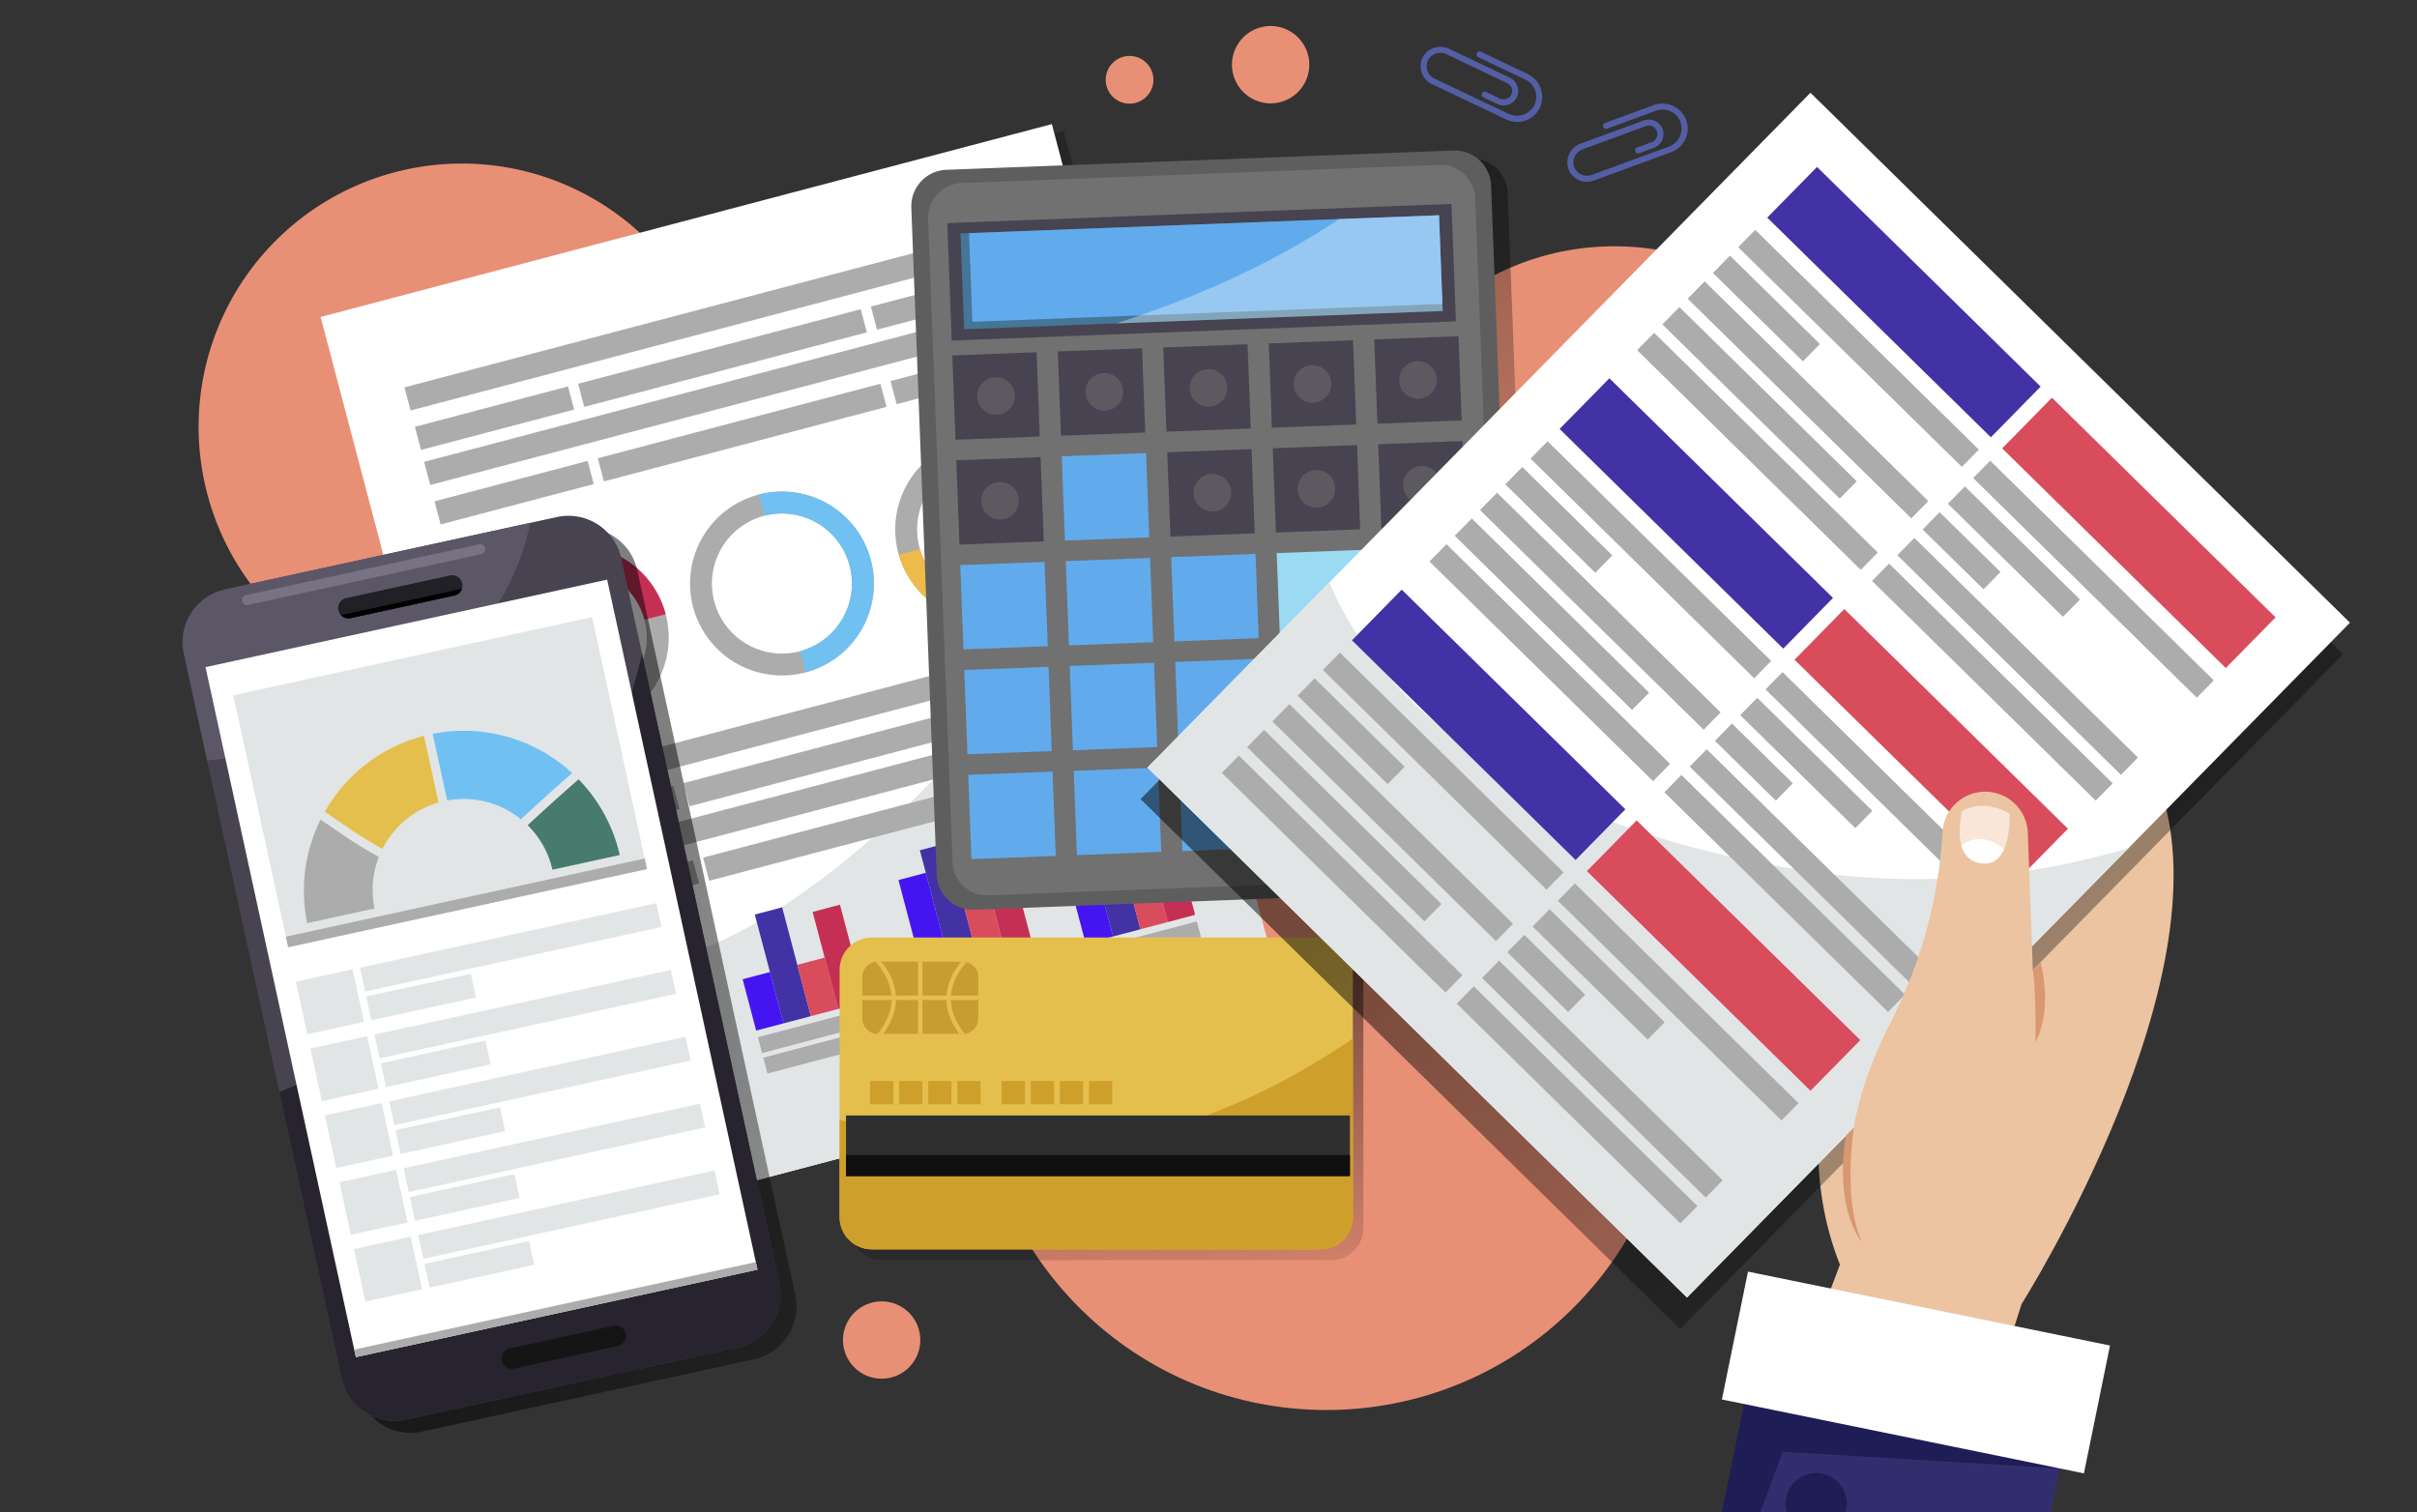 <svg xmlns="http://www.w3.org/2000/svg" xmlns:xlink="http://www.w3.org/1999/xlink" width="505" height="316" viewBox="0 0 505 316">
  <rect x="0" y="0" width="505" height="316" fill="#333333" stroke="none"/>
  <defs>
    <clipPath id="clip-path">
      <rect id="Rectángulo_413864" data-name="Rectángulo 413864" width="505" height="316" transform="translate(180 2425)" fill="#fff" stroke="#707070" stroke-width="1"/>
    </clipPath>
    <clipPath id="clip-path-2">
      <rect id="Rectángulo_413737" data-name="Rectángulo 413737" width="502.272" height="334.848" transform="translate(0 0)"/>
    </clipPath>
    <clipPath id="clip-path-5">
      <rect id="Rectángulo_413740" data-name="Rectángulo 413740" width="502.272" height="334.848"/>
    </clipPath>
    <linearGradient id="linear-gradient" x1="0.095" y1="-0.136" x2="0.623" y2="0.693" gradientUnits="objectBoundingBox">
      <stop offset="0"/>
      <stop offset="1" stop-opacity="0"/>
    </linearGradient>
    <linearGradient id="linear-gradient-2" x1="13.988" y1="-4.965" x2="14.807" y2="-4.965" gradientUnits="objectBoundingBox">
      <stop offset="0" stop-color="#c62f54"/>
      <stop offset="1" stop-color="#cd2ddd"/>
    </linearGradient>
    <linearGradient id="linear-gradient-3" x1="13.825" y1="-1.483" x2="14.621" y2="-1.483" gradientUnits="objectBoundingBox">
      <stop offset="0" stop-color="#70c1f2"/>
      <stop offset="1" stop-color="#4232a6"/>
    </linearGradient>
    <linearGradient id="linear-gradient-4" x1="8.686" y1="-1.163" x2="9.706" y2="-1.163" gradientUnits="objectBoundingBox">
      <stop offset="0" stop-color="#ecbb4b"/>
      <stop offset="1" stop-color="#d94c5c"/>
    </linearGradient>
    <linearGradient id="linear-gradient-5" x1="36.664" y1="-7.267" x2="36.664" y2="-6.559" xlink:href="#linear-gradient-3"/>
    <linearGradient id="linear-gradient-6" x1="24.42" y1="-3.018" x2="24.42" y2="-2.136" xlink:href="#linear-gradient-4"/>
    <linearGradient id="linear-gradient-7" x1="30.59" y1="-5.013" x2="30.59" y2="-3.908" gradientUnits="objectBoundingBox">
      <stop offset="0" stop-color="#afa1e7"/>
      <stop offset="1" stop-color="#4515f1"/>
    </linearGradient>
    <linearGradient id="linear-gradient-8" x1="28.078" y1="-2.797" x2="28.078" y2="-3.74" xlink:href="#linear-gradient-2"/>
    <linearGradient id="linear-gradient-9" x1="26.646" y1="-3.033" x2="26.646" y2="-2.27" xlink:href="#linear-gradient-3"/>
    <linearGradient id="linear-gradient-10" x1="36.18" y1="-6.099" x2="36.18" y2="-5.282" xlink:href="#linear-gradient-4"/>
    <linearGradient id="linear-gradient-11" x1="36.132" y1="-6.569" x2="36.132" y2="-5.512" xlink:href="#linear-gradient-7"/>
    <linearGradient id="linear-gradient-12" x1="28.188" y1="-2.367" x2="28.188" y2="-3.309" xlink:href="#linear-gradient-2"/>
    <linearGradient id="linear-gradient-13" x1="24.596" y1="-2.247" x2="24.596" y2="-1.477" xlink:href="#linear-gradient-3"/>
    <linearGradient id="linear-gradient-14" x1="30.87" y1="-3.655" x2="30.87" y2="-2.8" xlink:href="#linear-gradient-4"/>
    <linearGradient id="linear-gradient-15" x1="27.123" y1="-3.11" x2="27.123" y2="-1.982" xlink:href="#linear-gradient-7"/>
    <linearGradient id="linear-gradient-16" x1="34.485" y1="-3.606" x2="34.485" y2="-4.51" xlink:href="#linear-gradient-2"/>
    <linearGradient id="linear-gradient-17" x1="30.963" y1="-3.097" x2="30.963" y2="-2.351" xlink:href="#linear-gradient-3"/>
    <linearGradient id="linear-gradient-18" x1="24.699" y1="-2.045" x2="24.699" y2="-1.163" xlink:href="#linear-gradient-4"/>
    <linearGradient id="linear-gradient-19" x1="33.713" y1="-4.211" x2="33.713" y2="-3.128" xlink:href="#linear-gradient-7"/>
    <linearGradient id="linear-gradient-20" x1="40.231" y1="-5.163" x2="40.231" y2="-6.009" xlink:href="#linear-gradient-2"/>
    <linearGradient id="linear-gradient-21" x1="1.167" y1="-0.267" x2="2.517" y2="0.546" xlink:href="#linear-gradient"/>
    <linearGradient id="linear-gradient-22" x1="5.912" y1="-3.491" x2="6.829" y2="-3.491" xlink:href="#linear-gradient-3"/>
    <linearGradient id="linear-gradient-23" x1="0.986" y1="-0.262" x2="0.754" y2="0.782" xlink:href="#linear-gradient"/>
    <linearGradient id="linear-gradient-24" x1="0.423" y1="0.059" x2="0.648" y2="1.341" xlink:href="#linear-gradient"/>
    <clipPath id="clip-path-15">
      <path id="Trazado_1013393" data-name="Trazado 1013393" d="M300.409,335.256H282.527a3.172,3.172,0,0,1-3.172-3.172v-8.72a3.172,3.172,0,0,1,3.172-3.172h17.882a3.172,3.172,0,0,1,3.172,3.172v8.72A3.172,3.172,0,0,1,300.409,335.256Z" transform="translate(-279.355 -320.191)"/>
    </clipPath>
    <linearGradient id="linear-gradient-25" x1="-1.518" y1="1.96" x2="-0.831" y2="2.858" xlink:href="#linear-gradient"/>
    <linearGradient id="linear-gradient-26" x1="-8.407" y1="9.42" x2="-7.26" y2="9.42" xlink:href="#linear-gradient-3"/>
    <linearGradient id="linear-gradient-27" x1="-8.062" y1="8.566" x2="-6.915" y2="8.566" xlink:href="#linear-gradient-4"/>
    <linearGradient id="linear-gradient-28" x1="-7.647" y1="9.734" x2="-6.501" y2="9.734" xlink:href="#linear-gradient-3"/>
    <linearGradient id="linear-gradient-29" x1="-7.302" y1="8.881" x2="-6.156" y2="8.881" xlink:href="#linear-gradient-4"/>
    <linearGradient id="linear-gradient-30" x1="-6.888" y1="10.048" x2="-5.742" y2="10.048" xlink:href="#linear-gradient-3"/>
    <linearGradient id="linear-gradient-31" x1="-6.543" y1="9.195" x2="-5.396" y2="9.195" xlink:href="#linear-gradient-4"/>
  </defs>
  <g id="Enmascarar_grupo_1098786" data-name="Enmascarar grupo 1098786" transform="translate(-180 -2425)" clip-path="url(#clip-path)">
    <g id="OBJECTS" transform="translate(214.042 2520.458)">
      <g id="Grupo_1168574" data-name="Grupo 1168574" transform="translate(-123.997 -329.812)">
        <g id="Grupo_1168533" data-name="Grupo 1168533" transform="translate(83.041 220.874)" clip-path="url(#clip-path-2)">
          <path id="Trazado_1013416" data-name="Trazado 1013416" d="M55.007,0A55.007,55.007,0,1,1,0,55.007,55.007,55.007,0,0,1,55.007,0Z" transform="translate(48.411 47.654)" fill="#e89076"/>
        </g>
        <g id="Grupo_1168534" data-name="Grupo 1168534" transform="translate(83.041 220.874)" clip-path="url(#clip-path-2)">
          <circle id="Elipse_11801" data-name="Elipse 11801" cx="55.007" cy="55.007" r="55.007" transform="translate(289.234 64.941)" fill="#e89076"/>
        </g>
        <g id="Grupo_1168535" data-name="Grupo 1168535" transform="matrix(0.386, -0.923, 0.923, 0.386, 225.365, 488.714)" clip-path="url(#clip-path-2)">
          <ellipse id="Elipse_11802" data-name="Elipse 11802" cx="8.079" cy="8.08" rx="8.079" ry="8.08" transform="translate(264.175 18.985)" fill="#e89076"/>
        </g>
        <g id="Grupo_1168536" data-name="Grupo 1168536" transform="translate(204.742 463.698) rotate(-67.394)" clip-path="url(#clip-path-5)">
          <circle id="Elipse_11803" data-name="Elipse 11803" cx="4.987" cy="4.987" r="4.987" transform="translate(237.941 25.169)" fill="#e89076"/>
        </g>
        <g id="Grupo_1168537" data-name="Grupo 1168537" transform="translate(83.041 220.874)" clip-path="url(#clip-path-5)">
          <circle id="Elipse_11804" data-name="Elipse 11804" cx="8.079" cy="8.079" r="8.079" transform="translate(183.043 285.396)" fill="#e89076"/>
        </g>
        <g id="Grupo_1168538" data-name="Grupo 1168538" transform="translate(0 490.583) rotate(-45)" clip-path="url(#clip-path-5)">
          <circle id="Elipse_11805" data-name="Elipse 11805" cx="73.006" cy="73.006" r="73.006" transform="translate(211.041 162.088)" fill="#e89076"/>
        </g>
        <g id="Grupo_1168548" data-name="Grupo 1168548" transform="translate(83.041 220.874)" clip-path="url(#clip-path-5)">
          <g id="Grupo_1168539" data-name="Grupo 1168539" transform="translate(73.9 39.414)">
            <path id="Trazado_1013337" data-name="Trazado 1013337" d="M317.231,252.192,164.441,292.483l-50.4-191.116L266.833,61.076Z" transform="translate(-111.569 -59.588)" opacity="0.5" fill="url(#linear-gradient)"/>
            <rect id="Rectángulo_413743" data-name="Rectángulo 413743" width="158.012" height="197.649" transform="translate(0 40.293) rotate(-14.774)" fill="#fff"/>
            <path id="Trazado_1013338" data-name="Trazado 1013338" d="M270.191,211.36c-13.439,16.982-28.265,31.13-45.675,42.759-17.987,11.425-39.043,17.958-59.55,15.2l13.823,52.42,152.789-40.291-33.569-127.3A154.678,154.678,0,0,1,270.191,211.36Z" transform="translate(-128.389 -90.332)" fill="#e2e5e6"/>
          </g>
          <g id="Grupo_1168540" data-name="Grupo 1168540" transform="translate(108.207 104.885)">
            <path id="Trazado_1013339" data-name="Trazado 1013339" d="M175.893,191.02A19.21,19.21,0,1,0,199.366,204.7,19.211,19.211,0,0,0,175.893,191.02Zm8.629,32.723a14.632,14.632,0,1,1,10.417-17.879A14.631,14.631,0,0,1,184.522,223.744Z" transform="translate(-161.576 -167.768)" fill="#acacac"/>
            <path id="Trazado_1013340" data-name="Trazado 1013340" d="M239.915,174.138a19.21,19.21,0,1,0,23.474,13.677A19.21,19.21,0,0,0,239.915,174.138Zm8.629,32.723a14.632,14.632,0,1,1,10.417-17.879A14.631,14.631,0,0,1,248.544,206.861Z" transform="translate(-182.723 -162.192)" fill="#acacac"/>
            <path id="Trazado_1013341" data-name="Trazado 1013341" d="M303.936,157.255a19.21,19.21,0,1,0,23.474,13.677A19.21,19.21,0,0,0,303.936,157.255Zm8.63,32.723A14.632,14.632,0,1,1,322.983,172.1,14.631,14.631,0,0,1,312.566,189.979Z" transform="translate(-203.869 -156.616)" fill="#acacac"/>
            <path id="Trazado_1013342" data-name="Trazado 1013342" d="M182.9,191.02l-.119.034,1.167,4.427c.04-.011.078-.024.118-.034a14.631,14.631,0,0,1,17.879,10.417v0l4.427-1.167v0A19.209,19.209,0,0,0,182.9,191.02Z" transform="translate(-168.579 -167.768)" fill="url(#linear-gradient-2)"/>
            <path id="Trazado_1013343" data-name="Trazado 1013343" d="M247.182,174.107l1.167,4.427a14.629,14.629,0,0,1,7.46,28.289l1.167,4.427a19.207,19.207,0,0,0-9.795-37.143Z" transform="translate(-189.852 -162.194)" fill="url(#linear-gradient-3)"/>
            <path id="Trazado_1013344" data-name="Trazado 1013344" d="M304.434,157.226l1.167,4.427a14.63,14.63,0,1,1-10.437,18.283l-4.427,1.167a19.207,19.207,0,1,0,13.7-23.877Z" transform="translate(-204.238 -156.617)" fill="url(#linear-gradient-4)"/>
          </g>
          <g id="Grupo_1168541" data-name="Grupo 1168541" transform="translate(113.429 144.297)">
            <rect id="Rectángulo_413744" data-name="Rectángulo 413744" width="131.627" height="4.999" transform="translate(0 33.565) rotate(-14.774)" fill="#acacac"/>
            <rect id="Rectángulo_413745" data-name="Rectángulo 413745" width="33.086" height="4.999" transform="translate(2.174 41.81) rotate(-14.774)" fill="#acacac"/>
            <rect id="Rectángulo_413746" data-name="Rectángulo 413746" width="33.086" height="4.999" transform="translate(97.454 16.682) rotate(-14.774)" fill="#acacac"/>
            <rect id="Rectángulo_413747" data-name="Rectángulo 413747" width="61.07" height="4.999" transform="translate(36.285 32.814) rotate(-14.774)" fill="#acacac"/>
            <rect id="Rectángulo_413748" data-name="Rectángulo 413748" width="131.627" height="4.999" transform="translate(4.105 49.131) rotate(-14.774)" fill="#acacac"/>
            <rect id="Rectángulo_413749" data-name="Rectángulo 413749" width="33.086" height="4.999" transform="translate(6.279 57.376) rotate(-14.774)" fill="#acacac"/>
            <rect id="Rectángulo_413750" data-name="Rectángulo 413750" width="33.086" height="4.999" transform="translate(101.56 32.249) rotate(-14.774)" fill="#acacac"/>
            <rect id="Rectángulo_413751" data-name="Rectángulo 413751" width="61.07" height="4.999" transform="translate(40.39 48.38) rotate(-14.774)" fill="#acacac"/>
          </g>
          <g id="Grupo_1168542" data-name="Grupo 1168542" transform="translate(91.422 60.849)">
            <rect id="Rectángulo_413752" data-name="Rectángulo 413752" width="131.627" height="4.999" transform="translate(0 33.565) rotate(-14.774)" fill="#acacac"/>
            <rect id="Rectángulo_413753" data-name="Rectángulo 413753" width="33.086" height="4.999" transform="translate(2.175 41.81) rotate(-14.774)" fill="#acacac"/>
            <rect id="Rectángulo_413754" data-name="Rectángulo 413754" width="33.086" height="4.999" transform="translate(97.455 16.683) rotate(-14.774)" fill="#acacac"/>
            <rect id="Rectángulo_413755" data-name="Rectángulo 413755" width="61.07" height="4.999" transform="translate(36.286 32.814) rotate(-14.774)" fill="#acacac"/>
            <rect id="Rectángulo_413756" data-name="Rectángulo 413756" width="131.627" height="4.999" transform="translate(4.105 49.132) rotate(-14.774)" fill="#acacac"/>
            <rect id="Rectángulo_413757" data-name="Rectángulo 413757" width="33.086" height="4.999" transform="translate(6.28 57.376) rotate(-14.774)" fill="#acacac"/>
            <rect id="Rectángulo_413758" data-name="Rectángulo 413758" width="33.086" height="4.999" transform="translate(101.56 32.249) rotate(-14.774)" fill="#acacac"/>
            <rect id="Rectángulo_413759" data-name="Rectángulo 413759" width="61.07" height="4.999" transform="translate(40.391 48.381) rotate(-14.774)" fill="#acacac"/>
          </g>
          <g id="Grupo_1168547" data-name="Grupo 1168547" transform="translate(124.962 179.341)">
            <g id="Grupo_1168543" data-name="Grupo 1168543" transform="translate(0 27.533)">
              <path id="Trazado_1013345" data-name="Trazado 1013345" d="M206.077,346.172l-5.715,1.507-2.673-10.139,5.714-1.507Z" transform="translate(-190.259 -317.866)" fill="url(#linear-gradient-5)"/>
              <path id="Trazado_1013346" data-name="Trazado 1013346" d="M212.443,335.705l-5.714,1.507-7.067-26.8,5.714-1.507Z" transform="translate(-190.911 -308.906)" fill="url(#linear-gradient-6)"/>
              <path id="Trazado_1013347" data-name="Trazado 1013347" d="M196.7,345.215l-5.715,1.507L186.6,330.08l5.715-1.507Z" transform="translate(-186.595 -315.402)" fill="url(#linear-gradient-7)"/>
              <path id="Trazado_1013348" data-name="Trazado 1013348" d="M221.824,336.671l-5.715,1.507L210.762,317.9l5.715-1.507Z" transform="translate(-194.577 -311.379)" fill="url(#linear-gradient-8)"/>
            </g>
            <g id="Grupo_1168544" data-name="Grupo 1168544" transform="translate(37.113 23.17)">
              <path id="Trazado_1013349" data-name="Trazado 1013349" d="M257.528,325.957l-5.715,1.507-6-22.742,5.715-1.507Z" transform="translate(-243.269 -302.664)" fill="url(#linear-gradient-9)"/>
              <path id="Trazado_1013350" data-name="Trazado 1013350" d="M267.622,329.632l-5.714,1.507-2.829-10.729,5.715-1.507Z" transform="translate(-247.65 -307.846)" fill="url(#linear-gradient-10)"/>
              <path id="Trazado_1013351" data-name="Trazado 1013351" d="M250.557,334.132l-5.715,1.507-2.829-10.729,5.715-1.507Z" transform="translate(-242.013 -309.332)" fill="url(#linear-gradient-11)"/>
              <path id="Trazado_1013352" data-name="Trazado 1013352" d="M274.913,322.671l-5.715,1.507L263.851,303.9l5.715-1.507Z" transform="translate(-249.226 -302.392)" fill="url(#linear-gradient-12)"/>
            </g>
            <g id="Grupo_1168545" data-name="Grupo 1168545" transform="translate(69.674 10.289)">
              <path id="Trazado_1013353" data-name="Trazado 1013353" d="M310.089,309.956l-5.715,1.507-7.067-26.8,5.715-1.507Z" transform="translate(-292.838 -283.157)" fill="url(#linear-gradient-13)"/>
              <path id="Trazado_1013354" data-name="Trazado 1013354" d="M319.943,312.715l-5.715,1.507L309.84,297.58l5.715-1.507Z" transform="translate(-296.977 -287.423)" fill="url(#linear-gradient-14)"/>
              <path id="Trazado_1013355" data-name="Trazado 1013355" d="M302.17,314.533l-5.714,1.507-5.822-22.081,5.715-1.507Z" transform="translate(-290.633 -286.228)" fill="url(#linear-gradient-15)"/>
              <path id="Trazado_1013356" data-name="Trazado 1013356" d="M329.011,312.494,323.3,314l-3.3-12.529,5.714-1.507Z" transform="translate(-300.331 -288.709)" fill="url(#linear-gradient-16)"/>
            </g>
            <rect id="Rectángulo_413760" data-name="Rectángulo 413760" width="23.639" height="3.429" transform="translate(4.753 60.229) rotate(-14.774)" fill="#acacac"/>
            <rect id="Rectángulo_413761" data-name="Rectángulo 413761" width="23.639" height="3.429" transform="translate(5.88 64.505) rotate(-14.774)" fill="#acacac"/>
            <rect id="Rectángulo_413762" data-name="Rectángulo 413762" width="23.639" height="3.429" transform="translate(40.305 50.854) rotate(-14.774)" fill="#acacac"/>
            <rect id="Rectángulo_413763" data-name="Rectángulo 413763" width="23.639" height="3.429" transform="translate(41.433 55.129) rotate(-14.774)" fill="#acacac"/>
            <rect id="Rectángulo_413764" data-name="Rectángulo 413764" width="23.639" height="3.429" transform="translate(75.857 41.478) rotate(-14.774)" fill="#acacac"/>
            <rect id="Rectángulo_413765" data-name="Rectángulo 413765" width="23.639" height="3.429" transform="translate(76.985 45.753) rotate(-14.774)" fill="#acacac"/>
            <g id="Grupo_1168546" data-name="Grupo 1168546" transform="translate(105.263)">
              <path id="Trazado_1013357" data-name="Trazado 1013357" d="M361.134,301.853l-5.715,1.507-4.389-16.642,5.715-1.507Z" transform="translate(-346.172 -273.547)" fill="url(#linear-gradient-17)"/>
              <path id="Trazado_1013358" data-name="Trazado 1013358" d="M368.346,294.593l-5.715,1.507-7.067-26.8,5.715-1.508Z" transform="translate(-347.669 -267.794)" fill="url(#linear-gradient-18)"/>
              <path id="Trazado_1013359" data-name="Trazado 1013359" d="M353.023,305.7l-5.715,1.507-3.533-13.4,5.715-1.507Z" transform="translate(-343.775 -275.889)" fill="url(#linear-gradient-19)"/>
              <path id="Trazado_1013360" data-name="Trazado 1013360" d="M379.372,301.8l-5.715,1.507-2.012-7.629,5.715-1.507Z" transform="translate(-352.981 -276.506)" fill="url(#linear-gradient-20)"/>
            </g>
            <rect id="Rectángulo_413766" data-name="Rectángulo 413766" width="23.639" height="3.429" transform="translate(109.155 32.697) rotate(-14.774)" fill="#acacac"/>
            <rect id="Rectángulo_413767" data-name="Rectángulo 413767" width="23.639" height="3.429" transform="translate(110.282 36.973) rotate(-14.774)" fill="#acacac"/>
          </g>
        </g>
        <g id="Grupo_1168556" data-name="Grupo 1168556" transform="translate(83.041 220.874)" clip-path="url(#clip-path-5)">
          <path id="Trazado_1013361" data-name="Trazado 1013361" d="M188.315,358.532,119,373.639A11.3,11.3,0,0,1,105.55,365l-33-151.392a11.3,11.3,0,0,1,8.637-13.451l69.314-15.107a11.3,11.3,0,0,1,13.451,8.637l33,151.391A11.3,11.3,0,0,1,188.315,358.532Z" transform="translate(-23.879 -61.037)" opacity="0.5" fill="url(#linear-gradient-21)"/>
          <path id="Trazado_1013362" data-name="Trazado 1013362" d="M183.315,354.8,114,369.905a11.3,11.3,0,0,1-13.451-8.637l-33-151.392a11.3,11.3,0,0,1,8.637-13.451l69.313-15.107a11.3,11.3,0,0,1,13.451,8.637l33,151.391A11.3,11.3,0,0,1,183.315,354.8Z" transform="translate(-22.228 -59.804)" fill="#484351"/>
          <path id="Trazado_1013363" data-name="Trazado 1013363" d="M139.922,183.266l-63.73,13.89a11.3,11.3,0,0,0-8.637,13.451l4.867,22.329C102.666,229.936,133.632,213.7,139.922,183.266Z" transform="translate(-22.227 -60.533)" fill="#5b5767"/>
          <path id="Trazado_1013364" data-name="Trazado 1013364" d="M137.281,291.111a132.256,132.256,0,0,1-39.8,24.586l12.989,59.6a11.313,11.313,0,0,0,13.278,8.912L193.51,369a11.313,11.313,0,0,0,8.365-13.629L173.287,224.21C166.969,249.525,156.573,273.3,137.281,291.111Z" transform="translate(-32.199 -74.057)" fill="#27232f"/>
          <rect id="Rectángulo_413769" data-name="Rectángulo 413769" width="85.882" height="147.553" transform="translate(49.855 152.877) rotate(-12.292)" fill="#fff"/>
          <rect id="Rectángulo_413770" data-name="Rectángulo 413770" width="76.73" height="53.879" transform="translate(55.657 158.752) rotate(-12.292)" fill="#e2e5e6"/>
          <rect id="Rectángulo_413771" data-name="Rectángulo 413771" width="85.882" height="1.625" transform="translate(80.925 295.469) rotate(-12.292)" fill="#acacac"/>
          <path id="Trazado_1013365" data-name="Trazado 1013365" d="M118.422,208.572l21.678-4.725a2.147,2.147,0,0,0,1.641-2.555h0a2.147,2.147,0,0,0-2.555-1.641l-21.678,4.725a2.147,2.147,0,0,0-1.641,2.555h0A2.147,2.147,0,0,0,118.422,208.572Z" transform="translate(-38.255 -65.929)" fill="#222027"/>
          <path id="Trazado_1013366" data-name="Trazado 1013366" d="M169.449,442.695l21.678-4.725a2.147,2.147,0,0,0,1.641-2.555h0a2.147,2.147,0,0,0-2.555-1.641L168.535,438.5a2.147,2.147,0,0,0-1.641,2.555h0A2.147,2.147,0,0,0,169.449,442.695Z" transform="translate(-55.109 -143.261)" fill="#151516"/>
          <g id="Grupo_1168550" data-name="Grupo 1168550" transform="translate(66.647 166.172)">
            <rect id="Rectángulo_413772" data-name="Rectángulo 413772" width="76.73" height="2.258" transform="translate(0 43.02) rotate(-12.292)" fill="#acacac"/>
            <g id="Grupo_1168549" data-name="Grupo 1168549" transform="translate(3.756)">
              <path id="Trazado_1013367" data-name="Trazado 1013367" d="M163.762,266.619q5.274-4.906,10.7-9.644a33.373,33.373,0,0,0-29.151-8.2l3.034,13.922A18.992,18.992,0,0,1,163.762,266.619Z" transform="translate(-118.402 -248.13)" fill="url(#linear-gradient-22)"/>
              <path id="Trazado_1013368" data-name="Trazado 1013368" d="M183.545,265.068q-4.349,3.845-8.606,7.8a18.929,18.929,0,0,1,5.188,9.3l14.066-3.066a33.248,33.248,0,0,0-8.6-15.822C184.908,263.874,184.224,264.468,183.545,265.068Z" transform="translate(-128.187 -253.133)" fill="#477c6c"/>
              <path id="Trazado_1013369" data-name="Trazado 1013369" d="M111.649,265.576q1.818,1.226,3.625,2.468a94.575,94.575,0,0,0,8.435,5.29,18.988,18.988,0,0,1,11.713-9.689l-3.037-13.935A33.337,33.337,0,0,0,111.649,265.576Z" transform="translate(-107.282 -248.652)" fill="#e4bf4e"/>
              <path id="Trazado_1013370" data-name="Trazado 1013370" d="M112.117,278.244q-1.747-1.2-3.5-2.384a33.275,33.275,0,0,0-2.791,21.629l14.066-3.066a18.928,18.928,0,0,1,.907-10.768A95.083,95.083,0,0,1,112.117,278.244Z" transform="translate(-105.128 -257.29)" fill="#acacac"/>
            </g>
          </g>
          <g id="Grupo_1168551" data-name="Grupo 1168551" transform="translate(68.72 202.194)">
            <rect id="Rectángulo_413773" data-name="Rectángulo 413773" width="12.134" height="11.242" transform="translate(0 16.409) rotate(-12.298)" fill="#e2e5e6"/>
            <rect id="Rectángulo_413774" data-name="Rectángulo 413774" width="63.369" height="5.089" transform="translate(13.397 13.491) rotate(-12.292)" fill="#e2e5e6"/>
            <rect id="Rectángulo_413775" data-name="Rectángulo 413775" width="22.367" height="5.089" transform="translate(14.708 19.503) rotate(-12.292)" fill="#e2e5e6"/>
          </g>
          <g id="Grupo_1168552" data-name="Grupo 1168552" transform="translate(71.764 216.156)">
            <rect id="Rectángulo_413776" data-name="Rectángulo 413776" width="12.134" height="11.242" transform="translate(0 16.408) rotate(-12.298)" fill="#e2e5e6"/>
            <rect id="Rectángulo_413777" data-name="Rectángulo 413777" width="63.369" height="5.089" transform="translate(13.396 13.491) rotate(-12.292)" fill="#e2e5e6"/>
            <rect id="Rectángulo_413778" data-name="Rectángulo 413778" width="22.367" height="5.089" transform="translate(14.729 19.495) rotate(-12.298)" fill="#e2e5e6"/>
          </g>
          <g id="Grupo_1168553" data-name="Grupo 1168553" transform="translate(74.784 230.103)">
            <rect id="Rectángulo_413779" data-name="Rectángulo 413779" width="12.134" height="11.242" transform="translate(0 16.431) rotate(-12.292)" fill="#e2e5e6"/>
            <rect id="Rectángulo_413780" data-name="Rectángulo 413780" width="63.369" height="5.089" transform="translate(13.441 13.498) rotate(-12.298)" fill="#e2e5e6"/>
            <rect id="Rectángulo_413781" data-name="Rectángulo 413781" width="22.367" height="5.089" transform="translate(14.752 19.51) rotate(-12.298)" fill="#e2e5e6"/>
          </g>
          <g id="Grupo_1168554" data-name="Grupo 1168554" transform="translate(77.826 244.081)">
            <rect id="Rectángulo_413782" data-name="Rectángulo 413782" width="12.134" height="11.242" transform="translate(0 16.415) rotate(-12.292)" fill="#e2e5e6"/>
            <rect id="Rectángulo_413783" data-name="Rectángulo 413783" width="63.369" height="5.089" transform="translate(13.418 13.491) rotate(-12.292)" fill="#e2e5e6"/>
            <rect id="Rectángulo_413784" data-name="Rectángulo 413784" width="22.367" height="5.089" transform="translate(14.728 19.504) rotate(-12.292)" fill="#e2e5e6"/>
          </g>
          <g id="Grupo_1168555" data-name="Grupo 1168555" transform="translate(80.869 258.043)">
            <rect id="Rectángulo_413785" data-name="Rectángulo 413785" width="12.134" height="11.242" transform="translate(0 16.415) rotate(-12.292)" fill="#e2e5e6"/>
            <rect id="Rectángulo_413786" data-name="Rectángulo 413786" width="63.369" height="5.089" transform="translate(13.418 13.491) rotate(-12.292)" fill="#e2e5e6"/>
            <rect id="Rectángulo_413787" data-name="Rectángulo 413787" width="22.367" height="5.089" transform="translate(14.728 19.504) rotate(-12.292)" fill="#e2e5e6"/>
          </g>
          <path id="Trazado_1013371" data-name="Trazado 1013371" d="M116.689,209.327a2.139,2.139,0,0,0,2.021.638l21.678-4.725a2.136,2.136,0,0,0,1.572-1.421Z" transform="translate(-38.543 -67.322)"/>
          <path id="Trazado_1013372" data-name="Trazado 1013372" d="M87.076,202.619,135.814,192a1.052,1.052,0,0,0,.8-1.252h0a1.053,1.053,0,0,0-1.252-.8L86.628,200.563a1.052,1.052,0,0,0-.8,1.252h0A1.052,1.052,0,0,0,87.076,202.619Z" transform="translate(-28.34 -62.73)" fill="#787384"/>
        </g>
        <g id="Grupo_1168557" data-name="Grupo 1168557" transform="translate(83.041 220.874)" clip-path="url(#clip-path-5)">
          <path id="Trazado_1013373" data-name="Trazado 1013373" d="M499.455,65.853a4.2,4.2,0,0,1,2.666-5.049L515.2,56.01a3.121,3.121,0,0,1,3.849,1.409A3.053,3.053,0,0,1,517.4,61.7l-3.065,1.123a.634.634,0,0,1-.814-.378h0a.634.634,0,0,1,.378-.814l2.99-1.1a1.833,1.833,0,0,0,1.186-2.14,1.781,1.781,0,0,0-2.335-1.228l-13.222,4.846a2.9,2.9,0,0,0-1.885,3.313,2.838,2.838,0,0,0,3.744,2.045l16.073-5.891a4.075,4.075,0,0,0,2.585-4.9,3.985,3.985,0,0,0-5.193-2.627L507.613,57.7a.634.634,0,0,1-.814-.378h0a.634.634,0,0,1,.378-.814l10.082-3.695a5.353,5.353,0,0,1,6.685,2.6,5.257,5.257,0,0,1-2.927,7.2l-16.205,5.94A4.111,4.111,0,0,1,499.455,65.853Z" transform="translate(-164.92 -17.334)" fill="#535ea5"/>
        </g>
        <g id="Grupo_1168558" data-name="Grupo 1168558" transform="translate(83.041 220.874)" clip-path="url(#clip-path-5)">
          <path id="Trazado_1013374" data-name="Trazado 1013374" d="M454.051,36.793a4.2,4.2,0,0,1,5.472-1.63L472.1,41.148a3.12,3.12,0,0,1,1.688,3.735,3.053,3.053,0,0,1-4.212,1.817l-2.947-1.4a.635.635,0,0,1-.3-.846h0a.635.635,0,0,1,.846-.3l2.876,1.368a1.833,1.833,0,0,0,2.358-.651,1.781,1.781,0,0,0-.758-2.527L458.935,36.29a2.9,2.9,0,0,0-3.685.973,2.839,2.839,0,0,0,1.16,4.1l15.459,7.355a4.075,4.075,0,0,0,5.307-1.582,3.985,3.985,0,0,0-1.759-5.548l-9.835-4.68a.635.635,0,0,1-.3-.846h0a.635.635,0,0,1,.846-.3l9.7,4.614a5.353,5.353,0,0,1,2.821,6.6,5.256,5.256,0,0,1-7.193,2.953l-15.585-7.416A4.11,4.11,0,0,1,454.051,36.793Z" transform="translate(-149.8 -11.475)" fill="#535ea5"/>
        </g>
        <g id="Grupo_1168559" data-name="Grupo 1168559" transform="translate(83.041 220.874)" clip-path="url(#clip-path-5)">
          <path id="Trazado_1013375" data-name="Trazado 1013375" d="M495.967,155.467a4.2,4.2,0,0,1,4.8-3.087l13.747,2.252a3.12,3.12,0,0,1,2.66,3.118,3.053,3.053,0,0,1-3.541,2.917l-3.221-.528a.635.635,0,0,1-.524-.729h0a.635.635,0,0,1,.729-.524l3.142.515a1.833,1.833,0,0,0,2.084-1.281,1.781,1.781,0,0,0-1.43-2.217l-13.9-2.276a2.9,2.9,0,0,0-3.269,1.96,2.838,2.838,0,0,0,2.256,3.62l16.894,2.767a4.076,4.076,0,0,0,4.658-2.995,3.986,3.986,0,0,0-3.232-4.84l-10.749-1.761a.635.635,0,0,1-.524-.729h0a.635.635,0,0,1,.729-.524l10.6,1.736a5.354,5.354,0,0,1,4.544,5.552,5.257,5.257,0,0,1-6.089,4.837l-17.032-2.79A4.111,4.111,0,0,1,495.967,155.467Z" transform="translate(-163.784 -49.914)" fill="#fff"/>
        </g>
        <g id="Grupo_1168561" data-name="Grupo 1168561" transform="translate(83.041 220.874)" clip-path="url(#clip-path-5)">
          <path id="Trazado_1013376" data-name="Trazado 1013376" d="M418.952,224.135l-105.925,4.028a7.611,7.611,0,0,1-7.894-7.315l-5.3-139.4a7.61,7.61,0,0,1,7.315-7.894l105.925-4.028a7.61,7.61,0,0,1,7.894,7.315l5.3,139.4A7.61,7.61,0,0,1,418.952,224.135Z" transform="translate(-99.034 -22.965)" opacity="0.5" fill="url(#linear-gradient-23)"/>
          <path id="Trazado_1013377" data-name="Trazado 1013377" d="M413.762,221.7l-105.925,4.028a7.61,7.61,0,0,1-7.894-7.315l-5.3-139.4a7.61,7.61,0,0,1,7.315-7.894l105.925-4.028a7.61,7.61,0,0,1,7.894,7.315l5.3,139.4A7.61,7.61,0,0,1,413.762,221.7Z" transform="translate(-97.32 -22.159)" fill="#5e5e5e"/>
          <path id="Trazado_1013378" data-name="Trazado 1013378" d="M412.329,220.4l-99.82,3.8a7.253,7.253,0,0,1-7.523-6.972L299.878,82.9a7.253,7.253,0,0,1,6.972-7.523l99.82-3.8a7.253,7.253,0,0,1,7.523,6.972L419.3,212.881A7.253,7.253,0,0,1,412.329,220.4Z" transform="translate(-99.049 -23.643)" fill="#717171"/>
          <g id="Grupo_1168560" data-name="Grupo 1168560" transform="translate(204.832 56.087)">
            <rect id="Rectángulo_413792" data-name="Rectángulo 413792" width="105.418" height="24.56" transform="translate(0 4.006) rotate(-2.178)" fill="#484351"/>
            <rect id="Rectángulo_413793" data-name="Rectángulo 413793" width="100.062" height="20.017" transform="translate(2.763 6.174) rotate(-2.178)" fill="#437697"/>
            <rect id="Rectángulo_413794" data-name="Rectángulo 413794" width="98.282" height="18.537" transform="translate(4.541 6.106) rotate(-2.178)" fill="#61abec"/>
            <rect id="Rectángulo_413795" data-name="Rectángulo 413795" width="17.622" height="17.622" transform="translate(1.052 31.664) rotate(-2.178)" fill="#484351"/>
            <rect id="Rectángulo_413796" data-name="Rectángulo 413796" width="17.622" height="17.622" transform="translate(23.09 30.826) rotate(-2.178)" fill="#484351"/>
            <rect id="Rectángulo_413797" data-name="Rectángulo 413797" width="17.622" height="17.622" transform="translate(45.129 29.988) rotate(-2.178)" fill="#484351"/>
            <rect id="Rectángulo_413798" data-name="Rectángulo 413798" width="17.622" height="17.622" transform="translate(67.168 29.15) rotate(-2.178)" fill="#484351"/>
            <rect id="Rectángulo_413799" data-name="Rectángulo 413799" width="17.622" height="17.622" transform="translate(89.206 28.312) rotate(-2.178)" fill="#484351"/>
            <rect id="Rectángulo_413800" data-name="Rectángulo 413800" width="17.622" height="17.622" transform="translate(1.885 53.57) rotate(-2.178)" fill="#484351"/>
            <rect id="Rectángulo_413801" data-name="Rectángulo 413801" width="17.622" height="17.622" transform="translate(23.923 52.733) rotate(-2.178)" fill="#61abec"/>
            <rect id="Rectángulo_413802" data-name="Rectángulo 413802" width="17.622" height="17.622" transform="translate(45.962 51.895) rotate(-2.178)" fill="#484351"/>
            <rect id="Rectángulo_413803" data-name="Rectángulo 413803" width="17.622" height="17.622" transform="translate(68 51.057) rotate(-2.178)" fill="#484351"/>
            <rect id="Rectángulo_413804" data-name="Rectángulo 413804" width="17.622" height="17.622" transform="translate(90.039 50.218) rotate(-2.178)" fill="#484351"/>
            <rect id="Rectángulo_413805" data-name="Rectángulo 413805" width="17.622" height="17.622" transform="translate(2.718 75.477) rotate(-2.178)" fill="#61abec"/>
            <rect id="Rectángulo_413806" data-name="Rectángulo 413806" width="17.622" height="17.622" transform="translate(24.756 74.64) rotate(-2.178)" fill="#61abec"/>
            <rect id="Rectángulo_413807" data-name="Rectángulo 413807" width="17.622" height="17.622" transform="translate(46.795 73.802) rotate(-2.178)" fill="#61abec"/>
            <rect id="Rectángulo_413808" data-name="Rectángulo 413808" width="17.622" height="17.622" transform="translate(68.834 72.962) rotate(-2.178)" fill="#9bdbf2"/>
            <rect id="Rectángulo_413809" data-name="Rectángulo 413809" width="17.622" height="17.622" transform="translate(90.872 72.125) rotate(-2.178)" fill="#9bdbf2"/>
            <rect id="Rectángulo_413810" data-name="Rectángulo 413810" width="17.622" height="17.622" transform="translate(3.551 97.384) rotate(-2.178)" fill="#61abec"/>
            <rect id="Rectángulo_413811" data-name="Rectángulo 413811" width="17.622" height="17.622" transform="translate(25.59 96.547) rotate(-2.178)" fill="#61abec"/>
            <rect id="Rectángulo_413812" data-name="Rectángulo 413812" width="17.622" height="17.622" transform="translate(47.628 95.707) rotate(-2.178)" fill="#61abec"/>
            <rect id="Rectángulo_413813" data-name="Rectángulo 413813" width="17.622" height="17.622" transform="translate(4.384 119.291) rotate(-2.178)" fill="#61abec"/>
            <rect id="Rectángulo_413814" data-name="Rectángulo 413814" width="17.622" height="17.622" transform="translate(26.423 118.452) rotate(-2.178)" fill="#61abec"/>
            <rect id="Rectángulo_413815" data-name="Rectángulo 413815" width="17.622" height="17.622" transform="translate(48.461 117.615) rotate(-2.178)" fill="#61abec"/>
            <rect id="Rectángulo_413816" data-name="Rectángulo 413816" width="17.622" height="39.544" transform="translate(69.667 94.87) rotate(-2.178)" fill="#9bdbf2"/>
            <rect id="Rectángulo_413817" data-name="Rectángulo 413817" width="17.622" height="39.544" transform="translate(91.706 94.031) rotate(-2.178)" fill="#9bdbf2"/>
            <path id="Trazado_1013379" data-name="Trazado 1013379" d="M426.011,87.292l-20.88.794c-14.141,9.429-30.05,16.471-46.575,21.8l68.215-2.594Z" transform="translate(-323.264 -84.92)" fill="#fff" opacity="0.34"/>
          </g>
          <path id="Trazado_1013380" data-name="Trazado 1013380" d="M315.2,141.888a3.931,3.931,0,1,0,3.778-4.077A3.931,3.931,0,0,0,315.2,141.888Z" transform="translate(-104.111 -45.518)" fill="#717171" opacity="0.5"/>
          <path id="Trazado_1013381" data-name="Trazado 1013381" d="M348.986,140.6a3.931,3.931,0,1,0,3.779-4.078A3.93,3.93,0,0,0,348.986,140.6Z" transform="translate(-115.27 -45.094)" fill="#717171" opacity="0.5"/>
          <path id="Trazado_1013382" data-name="Trazado 1013382" d="M381.49,139.367a3.931,3.931,0,1,0,3.779-4.078A3.931,3.931,0,0,0,381.49,139.367Z" transform="translate(-126.006 -44.686)" fill="#717171" opacity="0.5"/>
          <path id="Trazado_1013383" data-name="Trazado 1013383" d="M413.923,138.134a3.931,3.931,0,1,0,3.778-4.078A3.93,3.93,0,0,0,413.923,138.134Z" transform="translate(-136.719 -44.278)" fill="#717171" opacity="0.5"/>
          <path id="Trazado_1013384" data-name="Trazado 1013384" d="M446.831,136.882a3.931,3.931,0,1,0,3.779-4.078A3.931,3.931,0,0,0,446.831,136.882Z" transform="translate(-147.589 -43.865)" fill="#717171" opacity="0.5"/>
          <path id="Trazado_1013385" data-name="Trazado 1013385" d="M316.445,174.6a3.931,3.931,0,1,0,3.779-4.078A3.931,3.931,0,0,0,316.445,174.6Z" transform="translate(-104.522 -56.323)" fill="#717171" opacity="0.5"/>
          <path id="Trazado_1013386" data-name="Trazado 1013386" d="M382.733,172.078A3.931,3.931,0,1,0,386.512,168,3.931,3.931,0,0,0,382.733,172.078Z" transform="translate(-126.417 -55.49)" fill="#717171" opacity="0.5"/>
          <path id="Trazado_1013387" data-name="Trazado 1013387" d="M415.167,170.845a3.931,3.931,0,1,0,3.779-4.077A3.931,3.931,0,0,0,415.167,170.845Z" transform="translate(-137.13 -55.083)" fill="#717171" opacity="0.5"/>
          <path id="Trazado_1013388" data-name="Trazado 1013388" d="M448.075,169.593a3.931,3.931,0,1,0,3.778-4.078A3.931,3.931,0,0,0,448.075,169.593Z" transform="translate(-148 -54.669)" fill="#717171" opacity="0.5"/>
        </g>
        <g id="Grupo_1168568" data-name="Grupo 1168568" transform="translate(83.041 220.874)" clip-path="url(#clip-path-5)">
          <path id="Trazado_1013389" data-name="Trazado 1013389" d="M376.043,381.186H282.292a6.741,6.741,0,0,1-6.741-6.741V322.771a6.741,6.741,0,0,1,6.741-6.741h93.751a6.741,6.741,0,0,1,6.741,6.741v51.674A6.741,6.741,0,0,1,376.043,381.186Z" transform="translate(-91.015 -104.386)" opacity="0.5" fill="url(#linear-gradient-24)"/>
          <path id="Trazado_1013390" data-name="Trazado 1013390" d="M372.768,377.792H279.017a6.741,6.741,0,0,1-6.741-6.741V319.377a6.741,6.741,0,0,1,6.741-6.741h93.751a6.741,6.741,0,0,1,6.741,6.741v51.674A6.741,6.741,0,0,1,372.768,377.792Z" transform="translate(-89.934 -103.265)" fill="#e4bf4e"/>
          <path id="Trazado_1013391" data-name="Trazado 1013391" d="M292.726,366.126a166.3,166.3,0,0,1-20.449-5.072v20.386a6.741,6.741,0,0,0,6.741,6.741h93.751a6.741,6.741,0,0,0,6.741-6.741V344.089c-.445.35-.909.684-1.4,1C352.124,362.413,323.043,371.076,292.726,366.126Z" transform="translate(-89.934 -113.654)" fill="#ce9f2b"/>
          <rect id="Rectángulo_413819" data-name="Rectángulo 413819" width="105.284" height="12.675" transform="translate(183.682 246.553)" fill="#2f2f2f"/>
          <g id="Grupo_1168567" data-name="Grupo 1168567" transform="translate(187.083 214.431)">
            <g id="Grupo_1168562" data-name="Grupo 1168562" clip-path="url(#clip-path-15)">
              <path id="Trazado_1013392" data-name="Trazado 1013392" d="M300.409,335.256H282.527a3.172,3.172,0,0,1-3.172-3.172v-8.72a3.172,3.172,0,0,1,3.172-3.172h17.882a3.172,3.172,0,0,1,3.172,3.172v8.72A3.172,3.172,0,0,1,300.409,335.256Z" transform="translate(-279.355 -320.191)" fill="#c79c31"/>
            </g>
            <g id="Grupo_1168563" data-name="Grupo 1168563" clip-path="url(#clip-path-15)">
              <line id="Línea_870" data-name="Línea 870" y2="21.085" transform="translate(12.113 -1.721)" fill="none" stroke="#e4bf4e" stroke-miterlimit="10" stroke-width="0.924"/>
            </g>
            <g id="Grupo_1168564" data-name="Grupo 1168564" clip-path="url(#clip-path-15)">
              <path id="Trazado_1013395" data-name="Trazado 1013395" d="M281.178,317.073s11.4,8.467.919,19.014" transform="translate(-279.957 -319.161)" fill="none" stroke="#e4bf4e" stroke-miterlimit="10" stroke-width="0.924"/>
            </g>
            <g id="Grupo_1168565" data-name="Grupo 1168565" clip-path="url(#clip-path-15)">
              <path id="Trazado_1013397" data-name="Trazado 1013397" d="M311.65,317.073s-11.4,8.467-.919,19.014" transform="translate(-288.254 -319.161)" fill="none" stroke="#e4bf4e" stroke-miterlimit="10" stroke-width="0.924"/>
            </g>
            <g id="Grupo_1168566" data-name="Grupo 1168566" clip-path="url(#clip-path-15)">
              <line id="Línea_871" data-name="Línea 871" x1="26.537" transform="translate(-1.017 7.533)" fill="none" stroke="#e4bf4e" stroke-miterlimit="10" stroke-width="0.924"/>
            </g>
          </g>
          <rect id="Rectángulo_413820" data-name="Rectángulo 413820" width="105.284" height="4.403" transform="translate(183.682 254.825)" fill="#101010"/>
          <rect id="Rectángulo_413821" data-name="Rectángulo 413821" width="4.853" height="4.853" transform="translate(188.696 239.366)" fill="#ce9f2b"/>
          <rect id="Rectángulo_413822" data-name="Rectángulo 413822" width="4.853" height="4.853" transform="translate(194.777 239.366)" fill="#ce9f2b"/>
          <rect id="Rectángulo_413823" data-name="Rectángulo 413823" width="4.853" height="4.853" transform="translate(200.857 239.366)" fill="#ce9f2b"/>
          <rect id="Rectángulo_413824" data-name="Rectángulo 413824" width="4.853" height="4.853" transform="translate(206.937 239.366)" fill="#ce9f2b"/>
          <rect id="Rectángulo_413825" data-name="Rectángulo 413825" width="4.853" height="4.853" transform="translate(216.203 239.366)" fill="#ce9f2b"/>
          <rect id="Rectángulo_413826" data-name="Rectángulo 413826" width="4.853" height="4.853" transform="translate(222.283 239.366)" fill="#ce9f2b"/>
          <rect id="Rectángulo_413827" data-name="Rectángulo 413827" width="4.853" height="4.853" transform="translate(228.363 239.366)" fill="#ce9f2b"/>
          <rect id="Rectángulo_413828" data-name="Rectángulo 413828" width="4.853" height="4.853" transform="translate(234.443 239.366)" fill="#ce9f2b"/>
        </g>
        <g id="Grupo_1168573" data-name="Grupo 1168573" transform="translate(83.041 220.874)" clip-path="url(#clip-path-5)">
          <path id="Trazado_1013400" data-name="Trazado 1013400" d="M620.069,372.93s44.369-70.058,28.234-109.644l-57.169,27.992s-23.062,38.3-9.008,73.417l-3.058,8.054,31.295,30.744Z" transform="translate(-190.779 -86.964)" fill="#ecc4a1"/>
          <g id="Grupo_1168571" data-name="Grupo 1168571" transform="translate(245.225 32.858)">
            <g id="Grupo_1168569" data-name="Grupo 1168569" transform="translate(0 0)">
              <path id="Trazado_1013401" data-name="Trazado 1013401" d="M478.893,310.645,366.174,199.91,504.687,58.915,617.405,169.65Z" transform="translate(-366.174 -52.317)" opacity="0.5" fill="url(#linear-gradient-25)"/>
              <rect id="Rectángulo_413830" data-name="Rectángulo 413830" width="158.012" height="197.649" transform="translate(139.96 0) rotate(44.49)" fill="#fff"/>
              <path id="Trazado_1013402" data-name="Trazado 1013402" d="M509.908,262.667c-21.464-2.872-41.2-8.385-60.1-17.405-19.013-9.622-35.389-24.38-43.5-43.414L368.317,240.52,481.036,351.255,573.3,257.34A154.7,154.7,0,0,1,509.908,262.667Z" transform="translate(-366.882 -99.528)" fill="#e2e5e6"/>
            </g>
            <g id="Grupo_1168570" data-name="Grupo 1168570" transform="translate(16.969 15.499)">
              <path id="Trazado_1013403" data-name="Trazado 1013403" d="M608.406,128.7,561.684,82.8l10.4-10.589,46.723,45.9Z" transform="translate(-447.721 -72.207)" fill="url(#linear-gradient-26)"/>
              <path id="Trazado_1013404" data-name="Trazado 1013404" d="M681.7,200.7l-46.723-45.9,10.4-10.589,46.723,45.9Z" transform="translate(-471.93 -95.99)" fill="url(#linear-gradient-27)"/>
              <rect id="Rectángulo_413831" data-name="Rectángulo 413831" width="65.497" height="5.072" transform="translate(111.452 13.164) rotate(44.49)" fill="#acacac"/>
              <rect id="Rectángulo_413832" data-name="Rectángulo 413832" width="65.497" height="5.072" transform="translate(160.539 61.387) rotate(44.49)" fill="#acacac"/>
              <rect id="Rectángulo_413833" data-name="Rectángulo 413833" width="26.357" height="5.072" transform="translate(106.171 18.539) rotate(44.49)" fill="#acacac"/>
              <rect id="Rectángulo_413834" data-name="Rectángulo 413834" width="33.708" height="5.072" transform="translate(155.258 66.762) rotate(44.49)" fill="#acacac"/>
              <rect id="Rectángulo_413835" data-name="Rectángulo 413835" width="65.497" height="5.072" transform="translate(100.89 23.915) rotate(44.49)" fill="#acacac"/>
              <rect id="Rectángulo_413836" data-name="Rectángulo 413836" width="17.829" height="5.072" transform="translate(149.978 72.137) rotate(44.49)" fill="#acacac"/>
              <rect id="Rectángulo_413837" data-name="Rectángulo 413837" width="51.939" height="5.072" transform="translate(95.609 29.291) rotate(44.49)" fill="#acacac"/>
              <rect id="Rectángulo_413838" data-name="Rectángulo 413838" width="65.497" height="5.072" transform="translate(144.696 77.513) rotate(44.49)" fill="#acacac"/>
              <rect id="Rectángulo_413839" data-name="Rectángulo 413839" width="65.497" height="5.072" transform="translate(90.328 34.666) rotate(44.49)" fill="#acacac"/>
              <rect id="Rectángulo_413840" data-name="Rectángulo 413840" width="65.497" height="5.072" transform="translate(139.415 82.889) rotate(44.49)" fill="#acacac"/>
              <path id="Trazado_1013405" data-name="Trazado 1013405" d="M543.623,194.64,496.9,148.74l10.4-10.589,46.723,45.9Z" transform="translate(-426.322 -93.989)" fill="url(#linear-gradient-28)"/>
              <path id="Trazado_1013406" data-name="Trazado 1013406" d="M616.918,266.644l-46.723-45.9,10.4-10.589,46.723,45.9Z" transform="translate(-450.532 -117.772)" fill="url(#linear-gradient-29)"/>
              <rect id="Rectángulo_413841" data-name="Rectángulo 413841" width="65.497" height="5.072" transform="translate(68.065 57.328) rotate(44.49)" fill="#acacac"/>
              <rect id="Rectángulo_413842" data-name="Rectángulo 413842" width="65.497" height="5.072" transform="translate(117.152 105.551) rotate(44.49)" fill="#acacac"/>
              <rect id="Rectángulo_413843" data-name="Rectángulo 413843" width="26.357" height="5.072" transform="translate(62.784 62.703) rotate(44.49)" fill="#acacac"/>
              <rect id="Rectángulo_413844" data-name="Rectángulo 413844" width="33.708" height="5.072" transform="translate(111.871 110.927) rotate(44.49)" fill="#acacac"/>
              <rect id="Rectángulo_413845" data-name="Rectángulo 413845" width="65.497" height="5.072" transform="translate(57.503 68.079) rotate(44.49)" fill="#acacac"/>
              <rect id="Rectángulo_413846" data-name="Rectángulo 413846" width="17.829" height="5.072" transform="translate(106.591 116.301) rotate(44.49)" fill="#acacac"/>
              <rect id="Rectángulo_413847" data-name="Rectángulo 413847" width="51.939" height="5.072" transform="translate(52.222 73.455) rotate(44.49)" fill="#acacac"/>
              <rect id="Rectángulo_413848" data-name="Rectángulo 413848" width="65.497" height="5.072" transform="translate(101.31 121.677) rotate(44.49)" fill="#acacac"/>
              <rect id="Rectángulo_413849" data-name="Rectángulo 413849" width="65.497" height="5.072" transform="translate(46.941 78.83) rotate(44.49)" fill="#acacac"/>
              <rect id="Rectángulo_413850" data-name="Rectángulo 413850" width="65.497" height="5.072" transform="translate(96.028 127.053) rotate(44.49)" fill="#acacac"/>
              <path id="Trazado_1013407" data-name="Trazado 1013407" d="M478.84,260.584l-46.723-45.9,10.4-10.589,46.722,45.9Z" transform="translate(-404.924 -115.77)" fill="url(#linear-gradient-30)"/>
              <path id="Trazado_1013408" data-name="Trazado 1013408" d="M552.134,332.588l-46.723-45.9,10.4-10.589L562.537,322Z" transform="translate(-429.134 -139.553)" fill="url(#linear-gradient-31)"/>
              <rect id="Rectángulo_413851" data-name="Rectángulo 413851" width="65.497" height="5.072" transform="translate(24.678 101.493) rotate(44.49)" fill="#acacac"/>
              <rect id="Rectángulo_413852" data-name="Rectángulo 413852" width="65.497" height="5.072" transform="translate(73.765 149.716) rotate(44.49)" fill="#acacac"/>
              <rect id="Rectángulo_413853" data-name="Rectángulo 413853" width="26.357" height="5.072" transform="translate(19.397 106.868) rotate(44.49)" fill="#acacac"/>
              <rect id="Rectángulo_413854" data-name="Rectángulo 413854" width="33.708" height="5.072" transform="translate(68.484 155.091) rotate(44.49)" fill="#acacac"/>
              <rect id="Rectángulo_413855" data-name="Rectángulo 413855" width="65.497" height="5.072" transform="translate(14.116 112.244) rotate(44.49)" fill="#acacac"/>
              <rect id="Rectángulo_413856" data-name="Rectángulo 413856" width="17.829" height="5.072" transform="translate(63.204 160.465) rotate(44.49)" fill="#acacac"/>
              <rect id="Rectángulo_413857" data-name="Rectángulo 413857" width="51.939" height="5.072" transform="translate(8.835 117.619) rotate(44.49)" fill="#acacac"/>
              <rect id="Rectángulo_413858" data-name="Rectángulo 413858" width="65.497" height="5.072" transform="translate(57.923 165.842) rotate(44.49)" fill="#acacac"/>
              <rect id="Rectángulo_413859" data-name="Rectángulo 413859" width="65.497" height="5.072" transform="translate(3.555 122.995) rotate(44.49)" fill="#acacac"/>
              <rect id="Rectángulo_413860" data-name="Rectángulo 413860" width="65.497" height="5.072" transform="translate(52.642 171.218) rotate(44.49)" fill="#acacac"/>
            </g>
          </g>
          <path id="Trazado_1013409" data-name="Trazado 1013409" d="M626.684,331.544l-2.03-55.8a8.919,8.919,0,0,0-8.853-8.594h0a8.917,8.917,0,0,0-8.962,8.384,99.82,99.82,0,0,1-10.511,39.136c-12.306,23.784-11.858,43.645,2.046,61.89l19.211,2.959Z" transform="translate(-194.054 -88.24)" fill="#ecc4a1"/>
          <g id="Grupo_1168572" data-name="Grupo 1168572" transform="translate(356.688 279.184)">
            <rect id="Rectángulo_413861" data-name="Rectángulo 413861" width="67.343" height="80.581" transform="matrix(0.98, 0.2, -0.2, 0.98, 16.156, 20.085)" fill="#322e6e"/>
            <path id="Trazado_1013410" data-name="Trazado 1013410" d="M532.632,526.45l15.884-77.627,64.468,19.7L555.3,465.056Z" transform="translate(-532.618 -427.432)" fill="#1e1d55"/>
            <rect id="Rectángulo_413862" data-name="Rectángulo 413862" width="77.184" height="27.256" transform="matrix(0.98, 0.2, -0.2, 0.98, 15.444, 0)" fill="#fff"/>
            <path id="Trazado_1013411" data-name="Trazado 1013411" d="M567.5,484.853a6.408,6.408,0,1,0,7.562-4.993A6.408,6.408,0,0,0,567.5,484.853Z" transform="translate(-544.092 -437.64)" fill="#1e1d55"/>
          </g>
          <path id="Trazado_1013412" data-name="Trazado 1013412" d="M622.241,272.6s-2.631,9.873,3.807,10.934c6.685,1.1,6.1-10.315,6.1-10.315S627.208,269.909,622.241,272.6Z" transform="translate(-205.352 -89.692)" fill="#f8e6d8"/>
          <path id="Trazado_1013413" data-name="Trazado 1013413" d="M644.536,321.968s.722,3.764.545,14.991c0,0,3.711-5.6,1.073-16.638Z" transform="translate(-212.893 -105.803)" fill="#d99871"/>
          <path id="Trazado_1013414" data-name="Trazado 1013414" d="M587.547,371.981s-2.335,15.258,1.719,23.9c0,0-5.869-6.6-3.353-22.233Z" transform="translate(-193.322 -122.867)" fill="#d99871"/>
          <path id="Trazado_1013415" data-name="Trazado 1013415" d="M622.274,283.284a4.745,4.745,0,0,0,3.961,3.67c2.571.424,4.064-1.007,4.932-2.925C628.6,281.757,625.186,281.017,622.274,283.284Z" transform="translate(-205.539 -93.116)" fill="#fff"/>
        </g>
      </g>
    </g>
  </g>
</svg>

